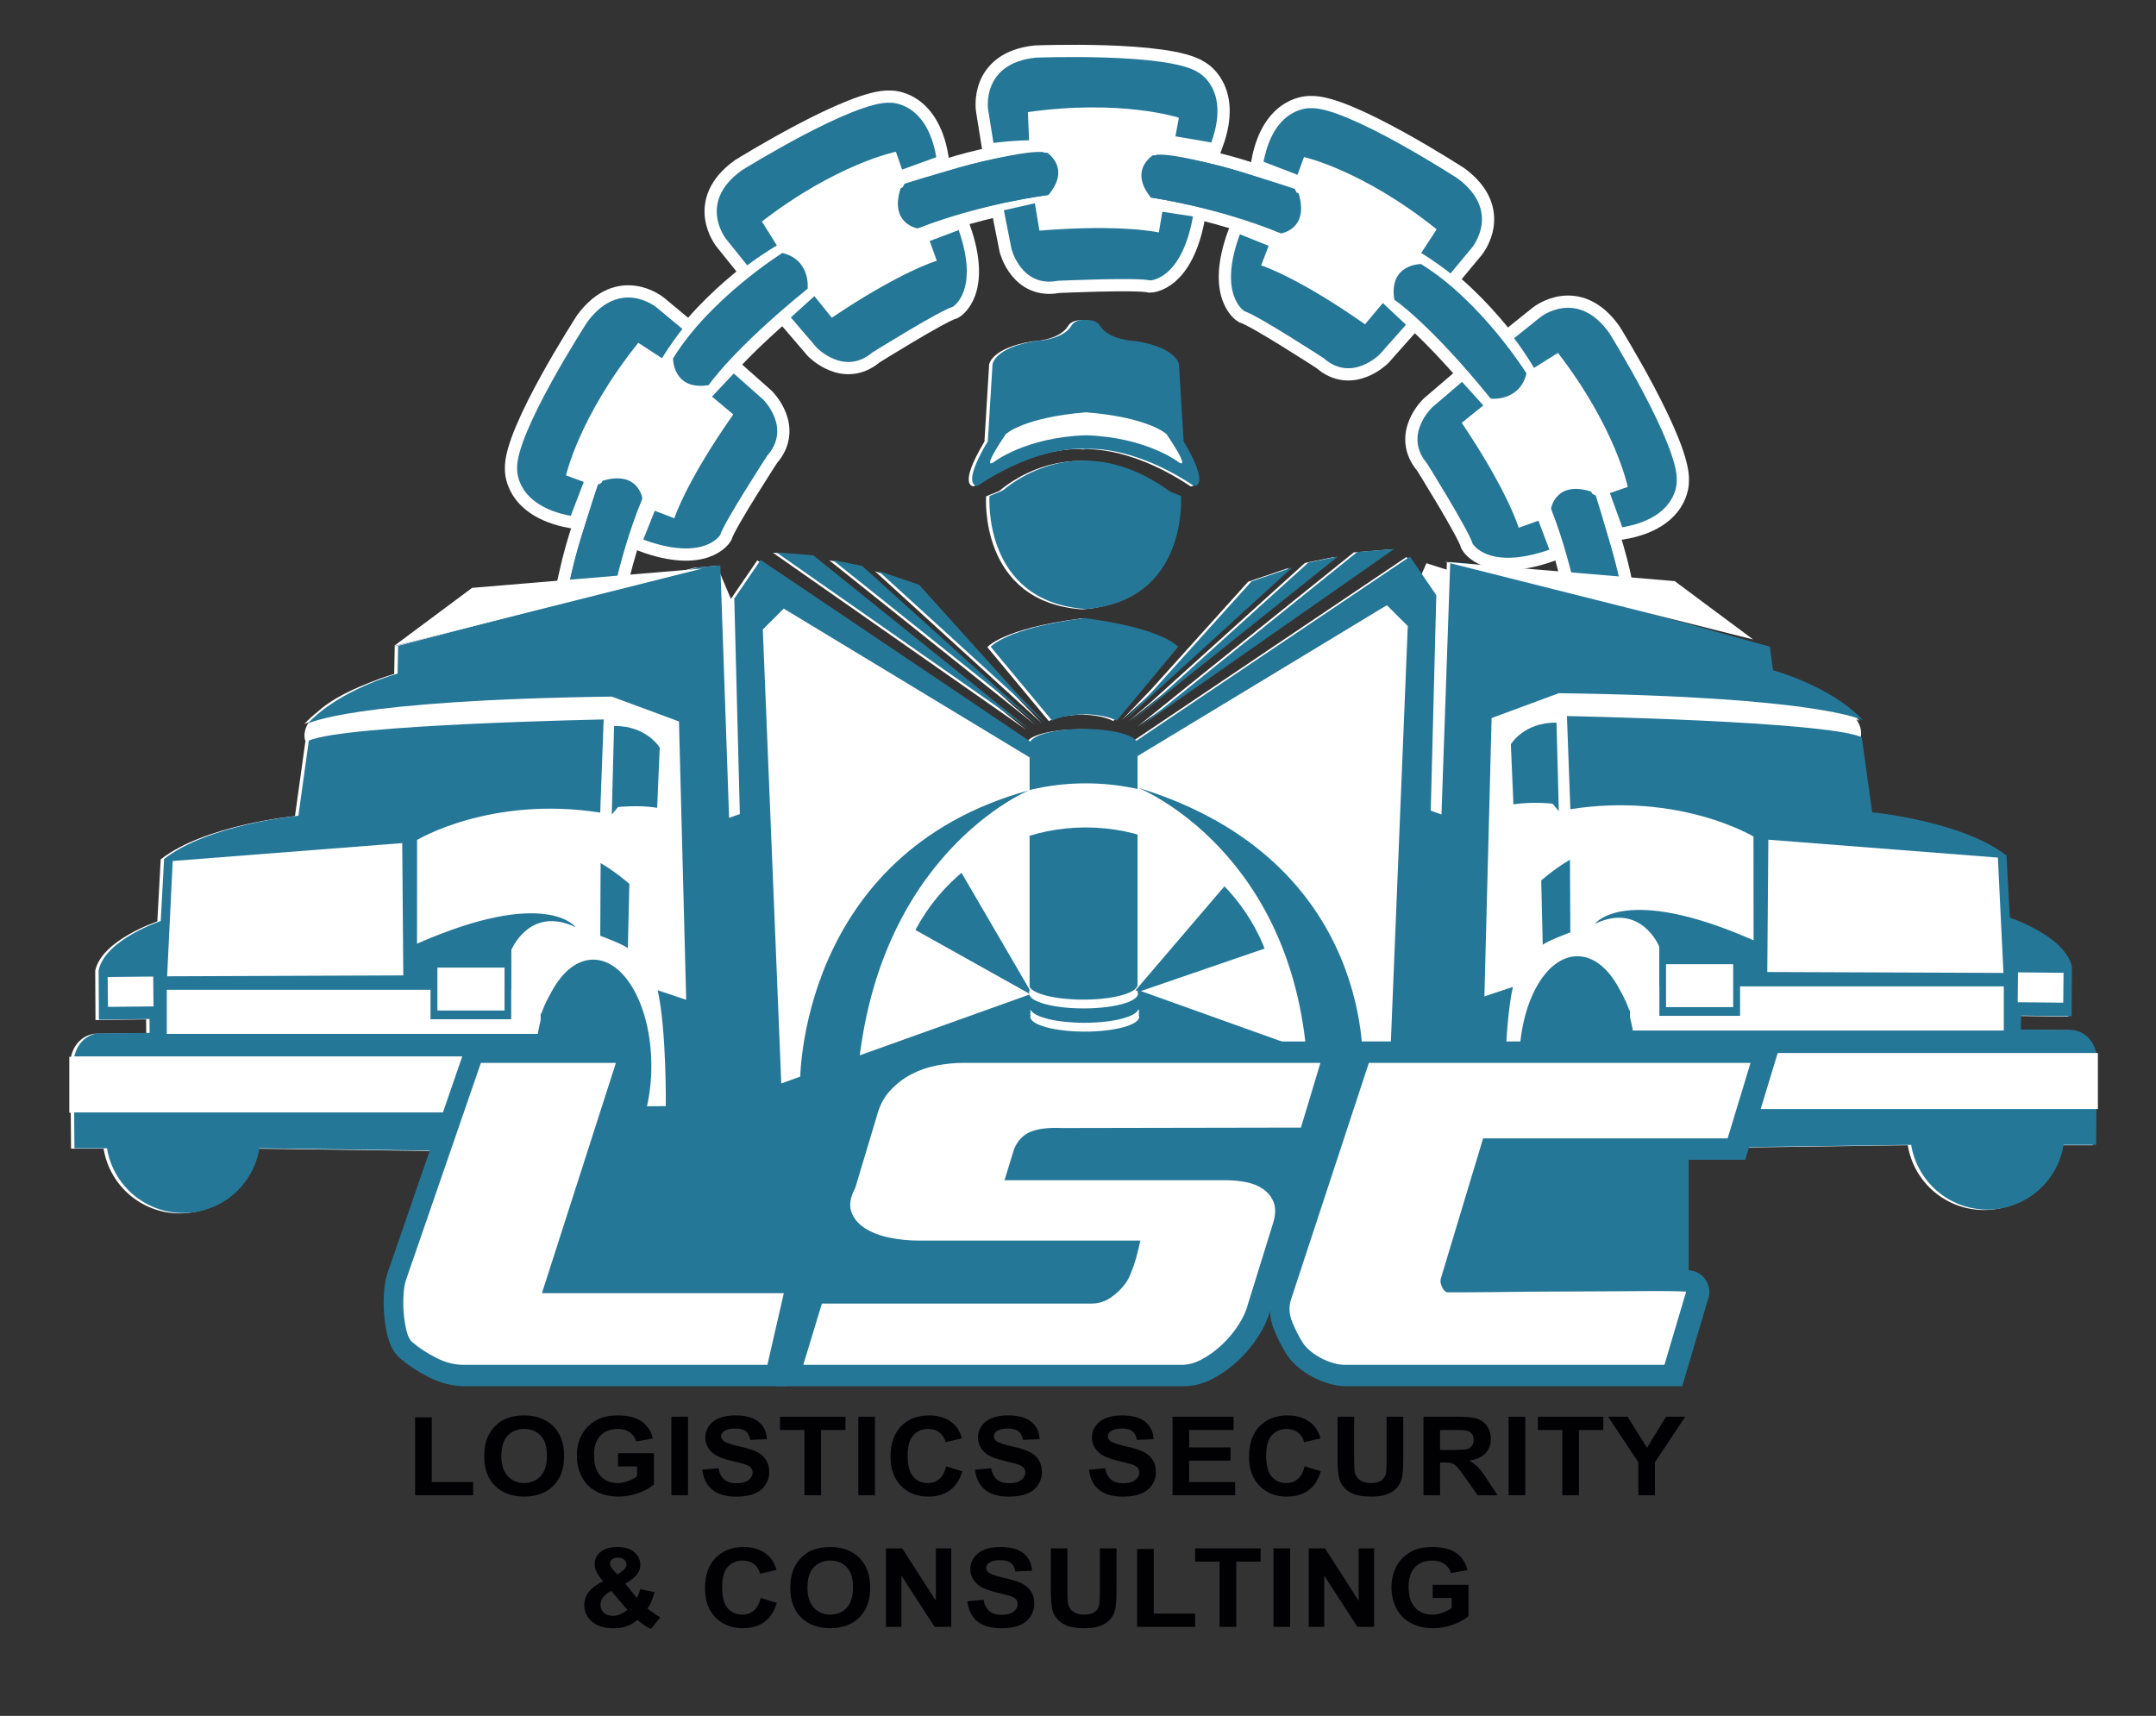 <?xml version="1.0" encoding="utf-8"?>
<!-- Generator: Adobe Illustrator 17.0.0, SVG Export Plug-In . SVG Version: 6.00 Build 0)  -->
<!DOCTYPE svg PUBLIC "-//W3C//DTD SVG 1.1//EN" "http://www.w3.org/Graphics/SVG/1.1/DTD/svg11.dtd">
<svg version="1.1" id="Capa_1" xmlns="http://www.w3.org/2000/svg" xmlns:xlink="http://www.w3.org/1999/xlink" x="0px" y="0px"
	 width="352.394px" height="280.486px" viewBox="0 0 352.394 280.486" enable-background="new 0 0 352.394 280.486"
	 xml:space="preserve">
<rect x="0" y="0" width="352.394" height="280.486" fill="#333333" stroke="none"/>
<g>
	<g>
		<path fill="#010002" d="M67.852,244.42v-12.728h2.718v10.565h6.758v2.162H67.852z"/>
		<path fill="#010002" d="M79.147,238.082c0-1.307,0.205-2.404,0.615-3.292c0.306-0.653,0.724-1.24,1.253-1.759
			c0.529-0.52,1.109-0.904,1.74-1.155c0.839-0.338,1.806-0.508,2.902-0.508c1.983,0,3.57,0.586,4.761,1.759
			c1.19,1.173,1.786,2.804,1.786,4.893c0,2.072-0.591,3.693-1.772,4.863s-2.761,1.755-4.738,1.755c-2.001,0-3.593-0.582-4.775-1.746
			C79.737,241.728,79.147,240.125,79.147,238.082z M81.947,237.995c0,1.453,0.352,2.554,1.056,3.304s1.598,1.125,2.681,1.125
			c1.084,0,1.973-0.372,2.668-1.116c0.694-0.744,1.042-1.86,1.042-3.348c0-1.471-0.338-2.568-1.015-3.292s-1.575-1.085-2.695-1.085
			c-1.12,0-2.023,0.366-2.708,1.099C82.29,235.414,81.947,236.518,81.947,237.995z"/>
		<path fill="#010002" d="M101.021,239.702v-2.162h5.858v5.112c-0.569,0.525-1.395,0.988-2.475,1.387
			c-1.081,0.4-2.175,0.6-3.283,0.6c-1.408,0-2.636-0.281-3.683-0.845c-1.046-0.563-1.833-1.368-2.36-2.416
			c-0.526-1.047-0.79-2.187-0.79-3.418c0-1.336,0.294-2.524,0.881-3.562c0.588-1.039,1.448-1.835,2.581-2.39
			c0.863-0.426,1.938-0.639,3.223-0.639c1.671,0,2.977,0.334,3.916,1.002c0.94,0.668,1.544,1.592,1.813,2.771l-2.699,0.481
			c-0.19-0.63-0.546-1.127-1.07-1.492s-1.177-0.547-1.96-0.547c-1.188,0-2.132,0.359-2.833,1.077
			c-0.701,0.718-1.051,1.783-1.051,3.195c0,1.523,0.355,2.666,1.065,3.427c0.71,0.762,1.641,1.143,2.792,1.143
			c0.569,0,1.14-0.106,1.712-0.32c0.573-0.213,1.064-0.471,1.474-0.774v-1.628H101.021z"/>
		<path fill="#010002" d="M109.736,244.42v-12.833h2.718v12.833H109.736z"/>
		<path fill="#010002" d="M114.787,240.245l2.645-0.245c0.159,0.846,0.482,1.468,0.969,1.864c0.486,0.397,1.143,0.595,1.97,0.595
			c0.875,0,1.535-0.176,1.979-0.529s0.666-0.766,0.666-1.239c0-0.303-0.094-0.562-0.28-0.774c-0.187-0.213-0.513-0.398-0.978-0.556
			c-0.318-0.105-1.043-0.292-2.176-0.56c-1.457-0.344-2.479-0.768-3.067-1.27c-0.826-0.706-1.24-1.567-1.24-2.582
			c0-0.653,0.194-1.265,0.583-1.834c0.389-0.569,0.949-1.002,1.68-1.3c0.731-0.297,1.615-0.446,2.649-0.446
			c1.69,0,2.961,0.353,3.815,1.059s1.302,1.648,1.345,2.827l-2.718,0.114c-0.116-0.659-0.366-1.133-0.749-1.422
			c-0.383-0.289-0.957-0.433-1.722-0.433c-0.79,0-1.408,0.155-1.855,0.464c-0.288,0.198-0.432,0.464-0.432,0.796
			c0,0.304,0.135,0.563,0.404,0.779c0.343,0.274,1.175,0.56,2.498,0.858c1.322,0.297,2.3,0.605,2.934,0.923
			c0.634,0.318,1.13,0.753,1.488,1.304c0.358,0.552,0.537,1.233,0.537,2.044c0,0.735-0.214,1.424-0.643,2.066
			c-0.429,0.642-1.035,1.119-1.818,1.431s-1.76,0.468-2.929,0.468c-1.702,0-3.009-0.375-3.921-1.125
			C115.509,242.773,114.965,241.68,114.787,240.245z"/>
		<path fill="#010002" d="M131.482,244.42v-10.662h-3.995v-2.171h10.698v2.171H134.2v10.662H131.482z"/>
		<path fill="#010002" d="M140.289,244.42v-12.833h2.718v12.833H140.289z"/>
		<path fill="#010002" d="M154.642,239.702l2.635,0.797c-0.404,1.4-1.076,2.441-2.016,3.121c-0.939,0.68-2.132,1.02-3.577,1.02
			c-1.788,0-3.256-0.582-4.407-1.746c-1.151-1.165-1.727-2.756-1.727-4.775c0-2.136,0.579-3.795,1.735-4.977
			c1.157-1.182,2.678-1.772,4.564-1.772c1.646,0,2.984,0.464,4.013,1.392c0.612,0.549,1.071,1.336,1.377,2.363l-2.69,0.613
			c-0.159-0.665-0.491-1.19-0.997-1.575c-0.505-0.385-1.119-0.578-1.841-0.578c-0.998,0-1.808,0.341-2.429,1.024
			c-0.622,0.683-0.932,1.789-0.932,3.317c0,1.623,0.306,2.778,0.918,3.466c0.612,0.689,1.408,1.033,2.387,1.033
			c0.722,0,1.344-0.219,1.864-0.657C154.042,241.33,154.416,240.641,154.642,239.702z"/>
		<path fill="#010002" d="M159.354,240.245l2.645-0.245c0.159,0.846,0.482,1.468,0.969,1.864c0.486,0.397,1.143,0.595,1.97,0.595
			c0.875,0,1.535-0.176,1.979-0.529s0.666-0.766,0.666-1.239c0-0.303-0.094-0.562-0.28-0.774c-0.187-0.213-0.513-0.398-0.978-0.556
			c-0.318-0.105-1.043-0.292-2.176-0.56c-1.457-0.344-2.479-0.768-3.067-1.27c-0.826-0.706-1.24-1.567-1.24-2.582
			c0-0.653,0.194-1.265,0.583-1.834c0.389-0.569,0.949-1.002,1.68-1.3c0.731-0.297,1.615-0.446,2.649-0.446
			c1.69,0,2.961,0.353,3.815,1.059s1.302,1.648,1.345,2.827l-2.718,0.114c-0.116-0.659-0.366-1.133-0.749-1.422
			c-0.383-0.289-0.957-0.433-1.722-0.433c-0.79,0-1.408,0.155-1.855,0.464c-0.288,0.198-0.432,0.464-0.432,0.796
			c0,0.304,0.135,0.563,0.404,0.779c0.343,0.274,1.175,0.56,2.498,0.858c1.322,0.297,2.3,0.605,2.934,0.923
			c0.634,0.318,1.13,0.753,1.488,1.304c0.358,0.552,0.537,1.233,0.537,2.044c0,0.735-0.214,1.424-0.643,2.066
			c-0.429,0.642-1.035,1.119-1.818,1.431s-1.76,0.468-2.929,0.468c-1.702,0-3.009-0.375-3.921-1.125
			C160.076,242.773,159.531,241.68,159.354,240.245z"/>
		<path fill="#010002" d="M177.987,240.245l2.645-0.245c0.159,0.846,0.482,1.468,0.969,1.864c0.486,0.397,1.143,0.595,1.97,0.595
			c0.875,0,1.535-0.176,1.979-0.529s0.666-0.766,0.666-1.239c0-0.303-0.094-0.562-0.28-0.774c-0.187-0.213-0.513-0.398-0.978-0.556
			c-0.318-0.105-1.043-0.292-2.176-0.56c-1.457-0.344-2.479-0.768-3.067-1.27c-0.826-0.706-1.24-1.567-1.24-2.582
			c0-0.653,0.194-1.265,0.583-1.834c0.389-0.569,0.949-1.002,1.68-1.3c0.731-0.297,1.615-0.446,2.649-0.446
			c1.69,0,2.961,0.353,3.815,1.059s1.302,1.648,1.345,2.827l-2.718,0.114c-0.116-0.659-0.366-1.133-0.749-1.422
			c-0.383-0.289-0.957-0.433-1.722-0.433c-0.79,0-1.408,0.155-1.855,0.464c-0.288,0.198-0.432,0.464-0.432,0.796
			c0,0.304,0.135,0.563,0.404,0.779c0.343,0.274,1.175,0.56,2.498,0.858c1.322,0.297,2.3,0.605,2.934,0.923
			c0.634,0.318,1.13,0.753,1.488,1.304c0.358,0.552,0.537,1.233,0.537,2.044c0,0.735-0.214,1.424-0.643,2.066
			c-0.429,0.642-1.035,1.119-1.818,1.431s-1.76,0.468-2.929,0.468c-1.702,0-3.009-0.375-3.921-1.125
			C178.71,242.773,178.165,241.68,177.987,240.245z"/>
		<path fill="#010002" d="M191.652,244.42v-12.833h9.981v2.171h-7.263v2.845h6.758v2.162h-6.758v3.493h7.521v2.162H191.652z"/>
		<path fill="#010002" d="M213.241,239.702l2.635,0.797c-0.404,1.4-1.076,2.441-2.016,3.121c-0.939,0.68-2.132,1.02-3.577,1.02
			c-1.788,0-3.256-0.582-4.407-1.746c-1.151-1.165-1.727-2.756-1.727-4.775c0-2.136,0.579-3.795,1.735-4.977
			c1.157-1.182,2.678-1.772,4.564-1.772c1.646,0,2.984,0.464,4.013,1.392c0.612,0.549,1.071,1.336,1.377,2.363l-2.69,0.613
			c-0.159-0.665-0.491-1.19-0.997-1.575c-0.505-0.385-1.119-0.578-1.841-0.578c-0.998,0-1.808,0.341-2.429,1.024
			c-0.622,0.683-0.932,1.789-0.932,3.317c0,1.623,0.306,2.778,0.918,3.466c0.612,0.689,1.408,1.033,2.387,1.033
			c0.722,0,1.344-0.219,1.864-0.657C212.641,241.33,213.014,240.641,213.241,239.702z"/>
		<path fill="#010002" d="M218.622,231.587h2.718v6.95c0,1.103,0.034,1.818,0.101,2.145c0.116,0.525,0.393,0.947,0.831,1.265
			c0.438,0.318,1.036,0.477,1.795,0.477c0.771,0,1.353-0.15,1.745-0.451c0.392-0.3,0.627-0.669,0.707-1.107
			c0.08-0.438,0.12-1.165,0.12-2.18v-7.099h2.718v6.74c0,1.541-0.073,2.629-0.22,3.265c-0.147,0.636-0.418,1.173-0.812,1.61
			c-0.395,0.438-0.923,0.787-1.584,1.046c-0.661,0.26-1.524,0.39-2.589,0.39c-1.286,0-2.261-0.142-2.925-0.424
			c-0.665-0.283-1.189-0.651-1.575-1.103s-0.64-0.926-0.762-1.422c-0.178-0.735-0.267-1.821-0.267-3.256V231.587z"/>
		<path fill="#010002" d="M232.664,244.42v-12.833h5.721c1.438,0,2.484,0.115,3.136,0.346s1.174,0.641,1.565,1.23
			c0.392,0.589,0.588,1.263,0.588,2.022c0,0.963-0.297,1.758-0.891,2.385c-0.594,0.627-1.481,1.023-2.663,1.186
			c0.588,0.327,1.073,0.686,1.456,1.077c0.382,0.391,0.898,1.085,1.547,2.083l1.644,2.503h-3.25l-1.965-2.792
			c-0.698-0.998-1.175-1.626-1.432-1.886c-0.257-0.26-0.53-0.438-0.817-0.534c-0.288-0.096-0.744-0.144-1.368-0.144h-0.551v5.357
			H232.664z M235.382,237.015h2.011c1.304,0,2.118-0.053,2.442-0.158c0.325-0.105,0.579-0.286,0.762-0.542s0.275-0.578,0.275-0.963
			c0-0.432-0.121-0.781-0.363-1.046c-0.242-0.265-0.583-0.433-1.023-0.503c-0.221-0.029-0.882-0.043-1.983-0.043h-2.122V237.015z"/>
		<path fill="#010002" d="M246.586,244.42v-12.833h2.718v12.833H246.586z"/>
		<path fill="#010002" d="M255.356,244.42v-10.662h-3.995v-2.171h10.698v2.171h-3.985v10.662H255.356z"/>
		<path fill="#010002" d="M267.78,244.42v-5.401l-4.931-7.432h3.186l3.168,5.077l3.104-5.077h3.131l-4.949,7.449v5.383H267.78z"/>
		<path fill="#010002" d="M107.949,264.366l-1.561,1.899c-0.765-0.356-1.5-0.846-2.204-1.471c-0.545,0.467-1.124,0.812-1.735,1.033
			c-0.612,0.222-1.341,0.333-2.186,0.333c-1.678,0-2.938-0.449-3.783-1.348c-0.655-0.694-0.982-1.494-0.982-2.398
			c0-0.823,0.257-1.562,0.771-2.219c0.514-0.657,1.283-1.227,2.305-1.711c-0.459-0.519-0.805-1.014-1.038-1.484
			c-0.232-0.469-0.349-0.915-0.349-1.334c0-0.776,0.326-1.434,0.978-1.974c0.652-0.54,1.581-0.81,2.787-0.81
			c1.163,0,2.072,0.283,2.728,0.849c0.655,0.566,0.982,1.257,0.982,2.074c0,0.52-0.163,1.013-0.487,1.479
			c-0.325,0.467-0.979,0.995-1.965,1.584l1.873,2.354c0.22-0.373,0.41-0.86,0.569-1.462l2.333,0.508
			c-0.233,0.788-0.435,1.364-0.606,1.729s-0.355,0.669-0.551,0.915c0.288,0.257,0.66,0.539,1.116,0.845
			C107.4,264.064,107.735,264.266,107.949,264.366z M99.915,260.059c-0.594,0.286-1.038,0.63-1.332,1.033
			c-0.294,0.403-0.44,0.814-0.44,1.234c0,0.531,0.182,0.964,0.546,1.3c0.364,0.336,0.852,0.503,1.464,0.503
			c0.404,0,0.793-0.076,1.166-0.228c0.374-0.152,0.781-0.403,1.222-0.753L99.915,260.059z M100.925,257.389l0.698-0.508
			c0.514-0.379,0.771-0.755,0.771-1.129c0-0.315-0.124-0.583-0.372-0.805c-0.248-0.222-0.583-0.333-1.005-0.333
			c-0.41,0-0.731,0.098-0.964,0.293c-0.232,0.195-0.349,0.421-0.349,0.678c0,0.304,0.196,0.671,0.587,1.103L100.925,257.389z"/>
		<path fill="#010002" d="M124.324,261.214l2.635,0.797c-0.404,1.4-1.076,2.441-2.016,3.121c-0.939,0.68-2.132,1.02-3.577,1.02
			c-1.788,0-3.256-0.582-4.407-1.746c-1.151-1.165-1.727-2.756-1.727-4.775c0-2.136,0.579-3.795,1.735-4.977
			c1.157-1.182,2.678-1.772,4.564-1.772c1.646,0,2.984,0.464,4.013,1.392c0.612,0.549,1.071,1.336,1.377,2.363l-2.69,0.613
			c-0.159-0.665-0.491-1.19-0.997-1.575c-0.505-0.385-1.119-0.578-1.841-0.578c-0.998,0-1.808,0.341-2.429,1.024
			c-0.622,0.683-0.932,1.789-0.932,3.317c0,1.623,0.306,2.778,0.918,3.466c0.612,0.689,1.408,1.033,2.387,1.033
			c0.722,0,1.344-0.219,1.864-0.657C123.724,262.843,124.097,262.154,124.324,261.214z"/>
		<path fill="#010002" d="M129.174,259.595c0-1.307,0.205-2.404,0.615-3.292c0.306-0.653,0.724-1.24,1.253-1.759
			c0.529-0.52,1.109-0.904,1.74-1.155c0.839-0.338,1.806-0.508,2.902-0.508c1.983,0,3.57,0.586,4.761,1.759
			c1.19,1.173,1.786,2.804,1.786,4.893c0,2.072-0.591,3.693-1.772,4.863s-2.761,1.755-4.738,1.755c-2.001,0-3.593-0.582-4.775-1.746
			C129.764,263.241,129.174,261.638,129.174,259.595z M131.974,259.508c0,1.453,0.352,2.554,1.056,3.304s1.598,1.125,2.681,1.125
			c1.084,0,1.973-0.372,2.668-1.116c0.694-0.744,1.042-1.86,1.042-3.348c0-1.471-0.338-2.568-1.015-3.292s-1.575-1.085-2.695-1.085
			c-1.12,0-2.023,0.366-2.708,1.099C132.317,256.927,131.974,258.031,131.974,259.508z"/>
		<path fill="#010002" d="M144.812,265.932V253.1h2.645l5.509,8.57v-8.57h2.525v12.833h-2.728l-5.427-8.368v8.368H144.812z"/>
		<path fill="#010002" d="M158.11,261.757l2.645-0.245c0.159,0.846,0.482,1.468,0.969,1.864c0.486,0.397,1.143,0.595,1.97,0.595
			c0.875,0,1.535-0.176,1.979-0.529s0.666-0.766,0.666-1.239c0-0.303-0.094-0.562-0.28-0.774c-0.187-0.213-0.513-0.398-0.978-0.556
			c-0.318-0.105-1.043-0.292-2.176-0.56c-1.457-0.344-2.479-0.768-3.067-1.27c-0.826-0.706-1.24-1.567-1.24-2.582
			c0-0.653,0.194-1.265,0.583-1.834c0.389-0.569,0.949-1.002,1.68-1.3c0.731-0.297,1.615-0.446,2.649-0.446
			c1.69,0,2.961,0.353,3.815,1.059s1.302,1.648,1.345,2.827l-2.718,0.114c-0.116-0.659-0.366-1.133-0.749-1.422
			c-0.383-0.289-0.957-0.433-1.722-0.433c-0.79,0-1.408,0.155-1.855,0.464c-0.288,0.198-0.432,0.464-0.432,0.796
			c0,0.304,0.135,0.563,0.404,0.779c0.343,0.274,1.175,0.56,2.498,0.858c1.322,0.297,2.3,0.605,2.934,0.923
			c0.634,0.318,1.13,0.753,1.488,1.304c0.358,0.552,0.537,1.233,0.537,2.044c0,0.735-0.214,1.424-0.643,2.066
			c-0.429,0.642-1.035,1.119-1.818,1.431s-1.76,0.468-2.929,0.468c-1.702,0-3.009-0.375-3.921-1.125
			C158.832,264.286,158.287,263.193,158.11,261.757z"/>
		<path fill="#010002" d="M171.755,253.1h2.718v6.95c0,1.103,0.034,1.818,0.101,2.145c0.116,0.525,0.393,0.947,0.831,1.265
			c0.438,0.318,1.036,0.477,1.795,0.477c0.771,0,1.353-0.15,1.745-0.451c0.392-0.3,0.627-0.669,0.707-1.107
			c0.08-0.438,0.12-1.165,0.12-2.18V253.1h2.718v6.74c0,1.541-0.073,2.629-0.22,3.265c-0.147,0.636-0.418,1.173-0.812,1.61
			c-0.395,0.438-0.923,0.787-1.584,1.046c-0.661,0.26-1.524,0.39-2.589,0.39c-1.286,0-2.261-0.142-2.925-0.424
			c-0.665-0.283-1.189-0.651-1.575-1.103s-0.64-0.926-0.762-1.422c-0.178-0.735-0.267-1.821-0.267-3.256V253.1z"/>
		<path fill="#010002" d="M185.861,265.932v-12.728h2.718v10.565h6.758v2.162H185.861z"/>
		<path fill="#010002" d="M199.341,265.932v-10.662h-3.995V253.1h10.698v2.171h-3.985v10.662H199.341z"/>
		<path fill="#010002" d="M208.149,265.932V253.1h2.718v12.833H208.149z"/>
		<path fill="#010002" d="M213.916,265.932V253.1h2.645l5.509,8.57v-8.57h2.525v12.833h-2.728l-5.427-8.368v8.368H213.916z"/>
		<path fill="#010002" d="M234.165,261.214v-2.162h5.858v5.112c-0.569,0.525-1.395,0.988-2.475,1.387
			c-1.081,0.4-2.175,0.6-3.283,0.6c-1.408,0-2.636-0.281-3.683-0.845c-1.046-0.563-1.833-1.368-2.36-2.416
			c-0.526-1.047-0.79-2.187-0.79-3.418c0-1.336,0.294-2.524,0.881-3.562c0.588-1.039,1.448-1.835,2.581-2.39
			c0.863-0.426,1.938-0.639,3.223-0.639c1.671,0,2.977,0.334,3.916,1.002c0.94,0.668,1.544,1.592,1.813,2.771l-2.699,0.481
			c-0.19-0.63-0.546-1.127-1.07-1.492s-1.177-0.547-1.96-0.547c-1.188,0-2.132,0.359-2.833,1.077
			c-0.701,0.718-1.051,1.783-1.051,3.195c0,1.523,0.355,2.666,1.065,3.427c0.71,0.762,1.641,1.143,2.792,1.143
			c0.569,0,1.14-0.106,1.712-0.32c0.573-0.213,1.064-0.471,1.474-0.774v-1.628H234.165z"/>
	</g>
	<g>
		<g>
			<g>
				<path fill="#FFFFFF" stroke="#FFFFFF" stroke-width="4" stroke-miterlimit="10" d="M262.984,88.261
					c-1.137-4.059-2.158-7.249-2.158-7.249c-0.205-0.113-0.39-0.191-0.584-0.283c-0.102-0.236-0.16-0.366-0.16-0.366
					c-5.812-1.874-6.566,2.755-6.566,2.755c2.8,7.265,4.304,14.43,4.989,18.34c0.318,1.863,0.473,3.033,0.473,3.033
					c4.369,3.778,6.915-0.182,6.915-0.182c-0.003-0.138-0.01-0.276-0.014-0.414c0.081-0.164,0.125-0.275,0.125-0.275
					c0.117-1.716-0.385-4.688-1.115-7.923C264.355,93.01,263.669,90.473,262.984,88.261z"/>
				<path fill="#FFFFFF" stroke="#FFFFFF" stroke-width="4" stroke-miterlimit="10" d="M263.018,54.411
					c-5.266-7.36-11.248-2.566-11.248-2.566l-4.295,3.446c2.013,2.664,3.254,4.849,3.254,4.849l3.914-2.453
					c9.443,12.23,11.409,21.903,11.409,21.903l-2.92,1.012l2.026,5.592c9.152-1.564,8.895-7.501,8.895-7.501
					C274.489,72.849,263.018,54.411,263.018,54.411z"/>
				<path fill="#FFFFFF" stroke="#FFFFFF" stroke-width="4" stroke-miterlimit="10" d="M248.227,86.272
					c0,0-1.719-5.893-9.311-17.156l3.528-2.847l-3.48-3.853l-4.907,4.202c0,0-4.752,4.514-0.806,9.148
					c0,0,6.821,10.938,7.446,13.109c0,0,2.559,4.448,12.549,0.978l-1.791-4.739L248.227,86.272z"/>
				<path fill="#FFFFFF" stroke="#FFFFFF" stroke-width="4" stroke-miterlimit="10" d="M227.9,48.994c0,0,5.719,3.803,15.76,16.169
					c0,0,4.708,0.547,5.842-4.126c0,0-7.363-11.798-17.241-17.875C232.261,43.162,226.95,43.118,227.9,48.994z"/>
				<path fill="#FFFFFF" stroke="#FFFFFF" stroke-width="4" stroke-miterlimit="10" d="M189.127,25.281c0,0-0.111,0.042-0.277,0.12
					c-0.138-0.007-0.276-0.017-0.414-0.022c0,0-4.003,2.475-0.308,6.915c0,0,1.167,0.176,3.021,0.529
					c3.895,0.757,11.027,2.393,18.237,5.326c0,0,4.64-0.669,2.873-6.518c0,0-0.129-0.061-0.363-0.167
					c-0.089-0.195-0.163-0.382-0.273-0.589c0,0-3.169-1.08-7.203-2.291c-2.198-0.726-4.721-1.458-7.397-2.042
					C193.805,25.752,190.844,25.196,189.127,25.281z"/>
				<path fill="#FFFFFF" stroke="#FFFFFF" stroke-width="4" stroke-miterlimit="10" d="M213.14,25.671c0,0,9.63,2.144,21.678,11.814
					l-2.523,3.871c0,0,2.161,1.281,4.786,3.344l3.522-4.234c0,0,4.9-5.897-2.358-11.299c0,0-18.215-11.812-24.062-11.483
					c0,0-5.928-0.365-7.658,8.761l5.551,2.128L213.14,25.671z"/>
				<path fill="#FFFFFF" stroke="#FFFFFF" stroke-width="4" stroke-miterlimit="10" d="M223.111,53.01
					c-11.117-7.8-16.974-9.628-16.974-9.628l1.217-3.207l-4.703-1.878c-3.651,9.931,0.748,12.572,0.748,12.572
					c2.158,0.665,12.963,7.688,12.963,7.688c4.558,4.032,9.156-0.64,9.156-0.64l4.289-4.832l-3.787-3.552L223.111,53.01z"/>
				<path fill="#FFFFFF" stroke="#FFFFFF" stroke-width="4" stroke-miterlimit="10" d="M147.571,30.612
					c-0.236,0.102-0.366,0.16-0.366,0.16c-1.874,5.812,2.756,6.566,2.756,6.566c7.265-2.8,14.43-4.304,18.34-4.989
					c1.863-0.318,3.033-0.473,3.033-0.473c3.778-4.369-0.182-6.915-0.182-6.915c-0.138,0.003-0.276,0.01-0.414,0.015
					c-0.164-0.081-0.275-0.125-0.275-0.125c-1.716-0.117-4.688,0.385-7.922,1.115c-2.687,0.534-5.224,1.22-7.435,1.905
					c-4.06,1.137-7.251,2.158-7.251,2.158C147.741,30.232,147.663,30.418,147.571,30.612z"/>
				<path fill="#FFFFFF" stroke="#FFFFFF" stroke-width="4" stroke-miterlimit="10" d="M122.134,43.378
					c2.664-2.013,4.849-3.254,4.849-3.254l-2.453-3.914c12.23-9.443,21.903-11.409,21.903-11.409l1.012,2.92l5.592-2.026
					c-1.564-9.152-7.501-8.895-7.501-8.895c-5.844-0.436-24.282,11.035-24.282,11.035c-7.36,5.266-2.566,11.248-2.566,11.248
					L122.134,43.378z"/>
				<path fill="#FFFFFF" stroke="#FFFFFF" stroke-width="4" stroke-miterlimit="10" d="M151.955,39.399l1.159,3.227
					c0,0-5.893,1.719-17.156,9.311l-2.847-3.528l-3.853,3.48l4.202,4.907c0,0,4.514,4.752,9.148,0.807
					c0,0,10.938-6.821,13.109-7.446c0,0,4.448-2.559,0.978-12.549L151.955,39.399z"/>
				<path fill="#FFFFFF" stroke="#FFFFFF" stroke-width="4" stroke-miterlimit="10" d="M115.836,62.954
					c0,0,3.803-5.719,16.169-15.76c0,0,0.547-4.709-4.126-5.842c0,0-11.798,7.363-17.875,17.241
					C110.004,58.593,109.961,63.903,115.836,62.954z"/>
				<path fill="#FFFFFF" stroke="#FFFFFF" stroke-width="4" stroke-miterlimit="10" d="M98.473,78.594c0,0-0.061,0.129-0.167,0.363
					c-0.195,0.089-0.383,0.163-0.589,0.273c0,0-1.08,3.17-2.291,7.205c-0.726,2.197-1.458,4.719-2.042,7.395
					c-0.79,3.219-1.346,6.18-1.261,7.897c0,0,0.042,0.111,0.12,0.277c-0.007,0.138-0.017,0.276-0.022,0.414
					c0,0,2.475,4.003,6.915,0.308c0,0,0.176-1.166,0.528-3.021c0.757-3.895,2.393-11.028,5.326-18.237
					C104.991,81.467,104.322,76.827,98.473,78.594z"/>
				<path fill="#FFFFFF" stroke="#FFFFFF" stroke-width="4" stroke-miterlimit="10" d="M95.417,78.778l-2.903-1.065
					c0,0,2.144-9.63,11.814-21.678l3.871,2.523c0,0,1.281-2.161,3.344-4.786l-4.234-3.522c0,0-5.897-4.9-11.299,2.358
					c0,0-11.812,18.215-11.483,24.062c0,0-0.365,5.928,8.761,7.658L95.417,78.778z"/>
				<path fill="#FFFFFF" stroke="#FFFFFF" stroke-width="4" stroke-miterlimit="10" d="M119.927,61.046l-3.552,3.787l3.477,2.909
					c-7.8,11.117-9.628,16.974-9.628,16.974l-3.208-1.217l-1.878,4.703c9.931,3.651,12.572-0.748,12.572-0.748
					c0.665-2.158,7.688-12.963,7.688-12.963c4.032-4.558-0.64-9.156-0.64-9.156L119.927,61.046z"/>
				<path fill="#FFFFFF" stroke="#FFFFFF" stroke-width="4" stroke-miterlimit="10" d="M189.41,37.997c0,0-5.979-1.391-19.518-0.298
					l-0.751-4.471l-5.065,1.144l1.256,6.337c0,0,1.604,6.355,7.577,5.188c0,0,12.877-0.581,15.076-0.061
					c0,0,5.132-0.049,7.005-10.458l-5.008-0.763L189.41,37.997z"/>
				<path fill="#FFFFFF" stroke="#FFFFFF" stroke-width="4" stroke-miterlimit="10" d="M162.377,23.363
					c3.311-0.431,5.824-0.428,5.824-0.428l-0.195-4.615c15.3-2.155,24.679,0.922,24.679,0.922l-0.565,3.038l5.861,1.007
					c3.169-8.727-2.117-11.441-2.117-11.441c-4.863-3.271-26.561-2.425-26.561-2.425c-9.001,0.934-7.795,8.505-7.795,8.505
					L162.377,23.363z"/>
			</g>
			<g>
				<polygon fill="#FFFFFF" points="87.844,76.295 101.809,51.986 122.756,68.795 112.412,87.415 				"/>
				<polygon fill="#FFFFFF" points="120.029,32.813 144.708,19.513 153.651,44.838 135.047,55.211 				"/>
				<polygon fill="#FFFFFF" points="165.953,15.989 193.972,15.061 190.711,41.72 169.435,42.731 				"/>
				<polygon fill="#FFFFFF" points="216.228,20.497 239.495,36.136 221.255,55.85 203.409,44.223 				"/>
				<polygon fill="#FFFFFF" points="255.751,54.136 272.034,76.957 248.027,88.999 235.408,71.839 				"/>
			</g>
			<g>
				<path fill="#257798" d="M265.894,104.309c0,0-2.546,3.96-6.915,0.182c0,0-1.304-10.582-5.462-21.374c0,0,0.754-4.63,6.566-2.756
					C260.082,80.362,265.65,92.687,265.894,104.309z"/>
				<path fill="#257798" d="M266.004,103.621c0,0-1.801,4.869-7.026,0.871c0,0-1.645-12.467-5.299-20.946
					c0,0,1.206-5.827,7.146-2.534C260.826,81.012,266.366,98.314,266.004,103.621z"/>
				<path fill="#257798" d="M265.158,86.194l-2.026-5.592l2.92-1.012c0,0-1.966-9.673-11.409-21.903l-3.914,2.453
					c0,0-1.241-2.185-3.254-4.849l4.295-3.446c0,0,5.982-4.794,11.248,2.566c0,0,11.471,18.438,11.035,24.282
					C274.053,78.693,274.31,84.629,265.158,86.194z"/>
				<path fill="#257798" d="M253.245,89.852l-1.791-4.739l-3.227,1.159c0,0-1.719-5.893-9.311-17.156l3.528-2.847l-3.48-3.853
					l-4.907,4.202c0,0-4.752,4.514-0.806,9.148c0,0,6.821,10.938,7.446,13.109C240.696,88.874,243.256,93.323,253.245,89.852z"/>
				<path fill="#257798" d="M243.659,65.163c0,0,4.709,0.547,5.842-4.126c0,0-7.363-11.798-17.241-17.875
					c0,0-5.311-0.043-4.361,5.832C227.9,48.994,233.619,52.796,243.659,65.163z"/>
				<path fill="#257798" d="M188.436,25.379c0,0-4.003,2.475-0.308,6.915c0,0,10.55,1.498,21.258,5.855c0,0,4.64-0.669,2.873-6.518
					C212.259,31.631,200.046,25.836,188.436,25.379z"/>
				<path fill="#257798" d="M189.127,25.281c0,0-4.899,1.713-0.999,7.013c0,0,12.428,1.873,20.833,5.684c0,0,5.844-1.1,2.663-7.103
					C211.624,30.875,194.436,25.016,189.127,25.281z"/>
				<path fill="#257798" d="M206.525,26.446l5.551,2.128l1.065-2.903c0,0,9.63,2.144,21.678,11.814l-2.523,3.871
					c0,0,2.161,1.281,4.786,3.344l3.522-4.234c0,0,4.9-5.897-2.358-11.299c0,0-18.215-11.812-24.062-11.483
					C214.183,17.684,208.255,17.319,206.525,26.446z"/>
				<path fill="#257798" d="M202.652,38.297l4.703,1.878l-1.217,3.207c0,0,5.857,1.827,16.974,9.628l2.909-3.477l3.787,3.552
					l-4.289,4.832c0,0-4.597,4.671-9.156,0.64c0,0-10.805-7.023-12.963-7.688C203.4,50.869,199.001,48.227,202.652,38.297z"/>
			</g>
			<g>
				<path fill="#257798" d="M171.152,24.96c0,0,3.96,2.546,0.182,6.915c0,0-10.582,1.304-21.374,5.462c0,0-4.63-0.754-2.756-6.566
					C147.205,30.772,159.529,25.204,171.152,24.96z"/>
				<path fill="#257798" d="M170.463,24.849c0,0,4.869,1.801,0.871,7.026c0,0-12.467,1.645-20.946,5.299
					c0,0-5.827-1.206-2.534-7.146C147.854,30.028,165.157,24.488,170.463,24.849z"/>
				<path fill="#257798" d="M153.036,25.695l-5.592,2.026l-1.012-2.92c0,0-9.673,1.966-21.903,11.409l2.453,3.914
					c0,0-2.185,1.241-4.849,3.254l-3.446-4.295c0,0-4.794-5.982,2.566-11.248c0,0,18.438-11.471,24.282-11.035
					C145.535,16.8,151.472,16.543,153.036,25.695z"/>
				<path fill="#257798" d="M156.695,37.608l-4.739,1.791l1.159,3.227c0,0-5.893,1.719-17.156,9.311l-2.847-3.528l-3.853,3.48
					l4.202,4.907c0,0,4.514,4.752,9.148,0.806c0,0,10.938-6.821,13.109-7.446C155.717,50.157,160.165,47.598,156.695,37.608z"/>
				<path fill="#257798" d="M132.005,47.194c0,0,0.547-4.709-4.126-5.842c0,0-11.798,7.363-17.875,17.241
					c0,0-0.043,5.311,5.832,4.361C115.836,62.954,119.639,57.235,132.005,47.194z"/>
				<path fill="#257798" d="M92.222,102.417c0,0,2.475,4.003,6.915,0.308c0,0,1.498-10.55,5.855-21.258c0,0-0.669-4.64-6.518-2.873
					C98.473,78.594,92.678,90.808,92.222,102.417z"/>
				<path fill="#257798" d="M92.124,101.727c0,0,1.713,4.899,7.013,0.999c0,0,1.873-12.428,5.684-20.833c0,0-1.1-5.844-7.103-2.663
					C97.717,79.23,91.859,96.418,92.124,101.727z"/>
				<path fill="#257798" d="M93.288,84.328l2.128-5.551l-2.903-1.065c0,0,2.144-9.63,11.814-21.678l3.871,2.523
					c0,0,1.281-2.161,3.344-4.786l-4.234-3.522c0,0-5.897-4.9-11.299,2.358c0,0-11.812,18.215-11.483,24.062
					C84.527,76.671,84.162,82.598,93.288,84.328z"/>
				<path fill="#257798" d="M105.139,88.202l1.878-4.703l3.207,1.217c0,0,1.827-5.857,9.628-16.974l-3.477-2.909l3.552-3.787
					l4.832,4.289c0,0,4.671,4.597,0.64,9.156c0,0-7.023,10.805-7.688,12.963C117.711,87.454,115.07,91.852,105.139,88.202z"/>
			</g>
			<path fill="#257798" d="M194.99,35.379l-5.008-0.763l-0.572,3.381c0,0-5.979-1.391-19.518-0.298l-0.751-4.471l-5.065,1.144
				l1.256,6.337c0,0,1.604,6.355,7.577,5.188c0,0,12.877-0.581,15.076-0.061C187.985,45.837,193.117,45.787,194.99,35.379z"/>
			<path fill="#257798" d="M197.981,23.287l-5.861-1.006l0.565-3.038c0,0-9.379-3.077-24.679-0.922l0.195,4.615
				c0,0-2.513-0.003-5.824,0.428l-0.869-5.437c0,0-1.206-7.57,7.795-8.505c0,0,21.699-0.846,26.561,2.425
				C195.864,11.846,201.15,14.56,197.981,23.287z"/>
		</g>
		<g>
			<polygon fill="#FFFFFF" points="221.281,90.292 185.944,118.736 227.332,89.798 			"/>
			<polygon fill="#FFFFFF" points="213.294,92.024 188.154,114.735 184.449,117.946 218.135,91.034 			"/>
			<polygon fill="#FFFFFF" points="204,95.095 188.091,112.76 183.378,117.682 210.653,92.829 			"/>
			<path fill="#FFFFFF" d="M342.073,172.19c-0.835-3.561-3.848-3.768-3.848-3.768l-8.458-0.073l0.022-2.272l8.273,0.113l0.047-8.074
				c-1.085-5.049-10.153-8.044-10.153-8.044l-0.553-10.159c-7.192-5.601-21.668-7.033-21.668-7.033l-0.281-0.047l-1.54-11.076
				l0.118-1.043c0,0,0.653-1.239-0.619-3.128c0.384,0.144,0.535,0.229,0.535,0.229c-0.67-0.731-1.421-1.408-2.214-2.039
				c-0.578-0.489-1.281-1.001-2.147-1.53c-4.876-3.128-10.344-4.631-10.344-4.631l-0.516-3.846L240.201,92.26l-3.712-0.336
				l-0.042,1.196l-3.301-1.05l-1.003,2.261l-2.247-3.287L185.16,121.16c-0.81-1.109-4.338-1.946-8.607-1.946
				c-4.422,0-8.056,0.898-8.69,2.066l-44.089-29.681l-4.311,6.303l-2.283-5.423l-3.712,0.336l-48.949,12.816l-0.091,4.539
				c0,0-1.747,0.483-4.14,1.461c-4.225,1.657-6.782,3.265-8.316,4.674c-0.807,0.638-1.57,1.324-2.25,2.066
				c0,0,0.203-0.114,0.739-0.303c-1.147,1.849-0.54,3.056-0.54,3.056l-1.705,12.265l-0.281,0.047c0,0-14.477,1.432-21.668,7.033
				l-0.553,10.159c0,0-9.068,2.995-10.153,8.044l0.047,8.074l8.273-0.113l0.022,2.273l-8.458,0.073c0,0-3.014,0.207-3.849,3.768
				h-0.268v9.157h0.236l0.048,5.863l5.32-0.002c0.968,5.996,6.168,10.581,12.455,10.581c6.288,0,11.488-4.585,12.456-10.582
				l31.532,0.43l-7.344,21.289c-0.189,0.659-0.307,1.492-0.354,2.502c-0.047,1.012-0.023,2.01,0.071,2.998
				c0.094,0.986,0.248,1.892,0.46,2.715c0.212,0.823,0.505,1.399,0.884,1.727c1.084,0.94,2.38,1.798,3.889,2.573
				c1.509,0.776,2.995,1.164,4.457,1.164h17.785c-0.008,0.04-0.01,0.076-0.018,0.116c2.349-0.923,4.972-1.083,7.511-0.116h10.135
				c1.637-1.072,3.549-1.755,5.647-1.845c4.183-0.179,9.214,2.041,13.158,1.003c2.941-0.774,5.715-0.354,8.028,0.842h55.237
				c1.084,0,2.204-0.318,3.36-0.952c1.155-0.635,2.239-1.432,3.254-2.397c1.013-0.963,1.898-2.033,2.652-3.209
				c0.755-1.174,1.273-2.326,1.556-3.455l0.086-0.276h6.837c-0.258,1.066-0.175,2.167,0.292,3.309
				c0.519,1.269,1.108,2.422,1.769,3.455c0.328,0.47,0.753,0.916,1.273,1.34c0.328,0.268,0.694,0.504,1.07,0.732
				c10.127-1.005,20.293,1.545,30.282-0.584c3.514-0.749,6.976,0.15,9.64,2.037h16.794l3.054-10.289h0.614v-25.167l36.373-0.496
				c0.967,5.996,6.167,10.582,12.456,10.582c6.288,0,11.487-4.585,12.455-10.581l5.32,0.002l0.048-5.864h0.236v-9.157H342.073z"/>
			<polygon fill="#FFFFFF" points="126.336,90.353 167.724,119.291 132.387,90.847 			"/>
			<polygon fill="#FFFFFF" points="165.514,115.29 140.374,92.579 135.534,91.589 169.22,118.501 			"/>
			<polygon fill="#FFFFFF" points="165.578,113.315 149.668,95.65 143.015,93.384 170.29,118.237 			"/>
			<path fill="#FFFFFF" d="M159.199,79.492c10.479-6.964,17.721-6.03,17.721-6.03l-0.029,0.016c0,0,7.242-0.934,17.721,6.03
				c0,0,2.811,0.255-1.704-7.304l-0.767-12.569c0,0-0.256-2.718-7.071-3.822c0,0-4.425-0.101-5.873-2.564
				c0,0-0.479-0.971-2.268-0.876l-0.046-0.016c-1.789-0.096-2.268,0.876-2.268,0.876c-1.448,2.463-5.873,2.564-5.873,2.564
				c-6.816,1.104-7.071,3.822-7.071,3.822l-0.767,12.569C156.387,79.746,159.199,79.492,159.199,79.492z"/>
			<path fill="#FFFFFF" d="M163.219,80.299l-2.043,0.832c0,0-1.233,17.197,15.558,18.47l0.188,0.009
				c16.79-1.273,15.558-18.47,15.558-18.47l-1.768-0.72c-0.092-0.067-0.183-0.133-0.275-0.198c-0.002-0.017-0.006-0.06-0.006-0.06
				l0.002,0.057c-13.794-9.822-24.563-2.094-26.985-0.058c0-0.001,0.001-0.008,0.001-0.008L163.219,80.299z"/>
			<path fill="#FFFFFF" d="M176.835,116.799c0.651,0.048,3.407,0.128,5.132,1.072l10.041-12.076c0,0-2.344-3.006-15.176-4.679
				v-0.038c-0.048,0.006-0.089,0.013-0.137,0.019c-0.048-0.006-0.089-0.013-0.137-0.019v0.038
				c-12.832,1.673-15.176,4.679-15.176,4.679l10.041,12.076C173.148,116.927,176.184,116.847,176.835,116.799z"/>
		</g>
		<g>
			<polygon fill="#257798" points="186.499,118.675 227.887,89.736 221.836,90.231 			"/>
			<polygon fill="#257798" points="218.689,90.973 185.003,117.885 188.709,114.674 213.849,91.963 			"/>
			<polygon fill="#257798" points="183.933,117.621 211.208,92.768 204.555,95.034 188.645,112.699 			"/>
			<path fill="#257798" d="M181.66,123.828l48.79-32.845l4.31,6.304l-1.798,69.826l0.26,0.057
				c-2.046,8.758,8.49,12.368,8.405,20.891l-23.093-9.359l-37.958-16.303C181.217,147.329,181.66,123.828,181.66,123.828z"/>
			<g>
				<path fill="#257798" d="M254.408,118.118l0.378,14.47l-1.025-1.215c0,0-3.279-0.376-6.393,0.111l-0.423-9.821
					C246.944,121.663,249.052,118.067,254.408,118.118z"/>
				<path fill="#257798" d="M256.609,140.528l0.058,11.884c0,0-3.641,1.343-4.512,2.023l-0.244-10.508
					C251.911,143.928,254.003,142.053,256.609,140.528z"/>
				<path fill="#257798" d="M229.489,182.97l1.987-51.287l4.133,1.449l1.434-41.269l3.712,0.336l48.524,13.508l0.516,3.846
					c0,0,9.604,2.636,14.706,8.2c0,0-6.701-3.854-49.714-4.44l-10.985,4.064l-1.18,45.5l4.655-1.557
					c-1.468,6.664-1.321,18.933-1.321,18.933l3.369,0.032c-0.036-10.395,0.6-14.008,0.6-14.008
					c1.959-10.289,7.179-9.428,7.179-9.428c6.737,0.181,9.196,8.3,9.196,8.3l16.669-3.766l0.139-5.392l-9.996-0.097l-0.211,5.328
					l-1.672,0.005l-0.01-6.445c0,0-2.954-7.371-10.529-3.773c0,0,4.799-6.597,25.928,2.697l-0.011-16.957
					c0,0-12.017-7.273-29.932-4.474l-0.566-15.224c0,0,42.17,0.814,48.192,3.455l1.705,12.265l0.281,0.047
					c0,0,14.477,1.432,21.668,7.033l0.553,10.159c0,0,9.068,2.995,10.153,8.044l-0.047,8.074l-8.273-0.113l-0.022,2.272l8.458,0.073
					c0,0,3.289,0.215,3.951,4.242l-0.119,14.546l-5.32-0.002c-0.968,5.996-6.168,10.581-12.455,10.581
					c-6.288,0-11.488-4.585-12.456-10.582l-40.653,0.554c-2.395,6.223-6.343,10.302-10.822,10.302
					c-4.409,0-8.305-3.951-10.71-10.008l-8.226,0.112L229.489,182.97z"/>
				
					<rect x="329.772" y="159.113" transform="matrix(-1 -0.01 0.01 -1 665.414 326.313)" fill="#FFFFFF" width="7.443" height="4.881"/>
				<rect x="266.273" y="172.129" fill="#FFFFFF" width="76.623" height="9.157"/>
				<rect x="266.412" y="161.237" fill="#FFFFFF" width="61.103" height="7.215"/>
				<ellipse fill="#257798" cx="257.818" cy="173.672" rx="9.5" ry="17.361"/>
				<polygon fill="#FFFFFF" points="326.55,140.186 327.46,159.036 288.859,158.888 289.034,137.262 				"/>
			</g>
			<rect x="271.221" y="154.783" fill="#257798" width="13.189" height="11.27"/>
			<rect x="272.312" y="157.612" fill="#FFFFFF" width="10.973" height="7.019"/>
			<polygon fill="#FFFFFF" points="181.612,126.207 226.678,98.932 230.098,102.341 227.08,176.546 180.606,159.9 			"/>
		</g>
		<g>
			<polygon fill="#257798" points="168.279,119.23 126.891,90.291 132.942,90.786 			"/>
			<polygon fill="#257798" points="136.088,91.528 169.775,118.44 166.069,115.229 140.929,92.518 			"/>
			<polygon fill="#257798" points="170.845,118.176 143.57,93.323 150.223,95.589 166.132,113.254 			"/>
			<path fill="#257798" d="M173.118,124.383l-48.79-32.845l-4.31,6.304l1.798,69.826l-0.26,0.057
				c2.046,8.758-8.49,12.368-8.405,20.891l23.093-9.359l37.958-16.303C173.56,147.884,173.118,124.383,173.118,124.383z"/>
			<g>
				<path fill="#257798" d="M100.37,118.673l-0.378,14.47l1.025-1.215c0,0,3.279-0.376,6.393,0.111l0.423-9.821
					C107.834,122.218,105.725,118.622,100.37,118.673z"/>
				<path fill="#257798" d="M98.169,141.083l-0.058,11.884c0,0,3.641,1.343,4.512,2.023l0.244-10.508
					C102.866,144.483,100.775,142.608,98.169,141.083z"/>
				<path fill="#257798" d="M125.289,183.525l-1.987-51.287l-4.133,1.449l-1.434-41.269l-3.712,0.336l-48.949,12.816l-0.091,4.538
					c0,0-9.604,2.636-14.706,8.2c0,0,6.701-3.854,49.714-4.44l10.985,4.064l1.18,45.5l-4.655-1.557
					c1.468,6.664,1.321,18.933,1.321,18.933l-3.369,0.032c0.036-10.395-0.6-14.008-0.6-14.008
					c-1.959-10.289-7.179-9.428-7.179-9.428c-6.737,0.181-9.196,8.3-9.196,8.3l-16.669-3.766l-0.139-5.392l9.996-0.097l0.211,5.328
					l1.672,0.005l0.01-6.445c0,0,2.954-7.371,10.529-3.773c0,0-4.799-6.597-25.928,2.697l0.011-16.957
					c0,0,12.017-7.273,29.932-4.474l0.566-15.224c0,0-42.17,0.814-48.192,3.455l-1.705,12.265l-0.281,0.047
					c0,0-14.477,1.432-21.668,7.033l-0.553,10.159c0,0-9.068,2.995-10.153,8.044l0.047,8.074l8.273-0.113l0.022,2.272l-8.458,0.073
					c0,0-3.289,0.215-3.951,4.242l0.119,14.546l5.32-0.002c0.968,5.996,6.168,10.581,12.455,10.581
					c6.288,0,11.488-4.585,12.456-10.582l40.653,0.554c2.395,6.223,6.343,10.302,10.822,10.302c4.409,0,8.305-3.951,10.71-10.008
					l8.226,0.112L125.289,183.525z"/>
				
					<rect x="17.563" y="159.668" transform="matrix(1 -0.01 0.01 1 -1.561 0.213)" fill="#FFFFFF" width="7.443" height="4.881"/>
				<rect x="11.882" y="172.684" fill="#FFFFFF" width="76.623" height="9.157"/>
				<rect x="27.262" y="161.792" fill="#FFFFFF" width="61.103" height="7.215"/>
				<ellipse fill="#257798" cx="96.96" cy="174.227" rx="9.5" ry="17.361"/>
				<polygon fill="#FFFFFF" points="28.228,140.741 27.318,159.591 65.918,159.443 65.744,137.817 				"/>
			</g>
			<rect x="70.367" y="155.338" fill="#257798" width="13.189" height="11.27"/>
			<rect x="71.493" y="158.167" fill="#FFFFFF" width="10.973" height="7.019"/>
			<polygon fill="#FFFFFF" points="173.166,126.762 128.1,99.487 124.68,102.896 127.698,177.101 174.172,160.455 			"/>
		</g>
		<polygon fill="#257798" points="276.008,212.809 78.856,212.809 78.856,182.867 116.603,182.867 177.077,161.38 238.999,182.867 
			276.008,182.867 		"/>
		<g>
			<path fill="#257798" d="M185.89,121.476c-0.201-1.291-4.04-2.324-8.783-2.324s-8.582,1.032-8.783,2.324h-0.038v43.737h0.019
				c0.102,1.316,3.995,2.375,8.802,2.375s8.7-1.059,8.802-2.375h0.019v-43.737H185.89z"/>
			<path fill="#FFFFFF" d="M168.26,161.754c-0.021,0.068-0.075,0.134-0.075,0.204c0,0.09,0.062,0.175,0.097,0.262
				c-0.023,0.065-0.072,0.128-0.072,0.195c0,1.34,3.984,2.427,8.899,2.427c4.915,0,8.899-1.087,8.899-2.427
				c0-0.092-0.048-0.181-0.093-0.27c0.018-0.063,0.069-0.122,0.069-0.186c0-0.077-0.034-0.152-0.072-0.227
				c0.027-0.077,0.085-0.151,0.085-0.23c0-0.11-0.067-0.215-0.119-0.321c-0.386,1.243-4.165,2.223-8.824,2.223
				c-4.511,0-8.199-0.919-8.781-2.106c-0.021,0.068-0.075,0.134-0.075,0.204c0,0.11,0.067,0.214,0.118,0.32
				C168.302,161.798,168.271,161.777,168.26,161.754z"/>
		</g>
		<g>
			<g>
				<line fill="#37559C" x1="177.046" y1="93.715" x2="177.597" y2="93.73"/>
				<path fill="#37559C" d="M161.566,78.166"/>
				<path fill="#257798" d="M177.437,52.296c-1.789-0.096-2.268,0.876-2.268,0.876c-1.448,2.463-5.873,2.564-5.873,2.564
					c-6.816,1.104-7.071,3.822-7.071,3.822l-0.767,12.569c-4.515,7.559-1.704,7.304-1.704,7.304
					c10.479-6.964,17.721-6.03,17.721-6.03l-0.029,0.016c0,0,7.242-0.934,17.721,6.03c0,0,2.811,0.255-1.704-7.304l-0.767-12.569
					c0,0-0.256-2.718-7.071-3.822c0,0-4.425-0.101-5.873-2.564c0,0-0.479-0.971-2.268-0.876"/>
				<path fill="#FFFFFF" d="M177.497,67.392c10.287,0.828,13.163,3.567,13.163,3.567c4.217,6.242,1.981,4.586,1.981,4.586
					s-5.238-4.077-15.142-4.395c-9.904,0.318-15.08,4.395-15.08,4.395s-2.236,1.656,1.981-4.586c0,0,2.875-2.739,13.163-3.567"/>
				<path fill="#257798" d="M193.034,81.079l-1.768-0.72c-0.092-0.067-0.184-0.133-0.275-0.198c-0.002-0.017-0.006-0.06-0.006-0.06
					l0.002,0.057c-13.794-9.822-24.563-2.094-26.985-0.058c0-0.001,0.001-0.008,0.001-0.008l-0.23,0.146l-2.043,0.832
					c0,0-1.233,17.197,15.558,18.47l0.188,0.009C194.267,98.276,193.034,81.079,193.034,81.079z"/>
			</g>
		</g>
		<polyline fill="#257798" points="186.231,162.07 186.469,162.004 208.02,154.604 200.295,144.69 185.591,161.892 		"/>
		<path fill="#257798" d="M192.563,105.735c0,0-2.344-3.006-15.176-4.679v-0.038c-0.048,0.006-0.089,0.013-0.137,0.019
			c-0.048-0.006-0.089-0.013-0.137-0.019v0.038c-12.832,1.673-15.176,4.679-15.176,4.679l10.041,12.076
			c1.725-0.944,4.761-1.025,5.412-1.072c0.651,0.048,3.407,0.128,5.132,1.072L192.563,105.735z"/>
		<polyline fill="#257798" points="168.26,161.754 168.149,161.534 156.701,141.885 148.437,151.357 168.209,162.415 		"/>
		<path fill="#FFFFFF" d="M208.912,166.604c0,0.938-0.049,1.865-0.138,2.78c2.752,0.204,5.095,1.003,7.033,2.23
			c0.214-1.641,0.336-3.311,0.336-5.01c0-21.293-17.316-38.554-38.676-38.554s-38.676,17.261-38.676,38.554
			c0,1.85,0.148,3.663,0.404,5.442c1.961-1.139,4.323-1.841,7.067-1.974c-0.138-1.14-0.241-2.291-0.241-3.468
			c0-17.312,14.078-31.346,31.445-31.346S208.912,149.293,208.912,166.604z"/>
		<path fill="#257798" d="M168.2,129.183c0,0-25.478,10.383-28.114,47.868l-9.313-0.176
			C130.773,176.876,130.422,139.566,168.2,129.183z"/>
		<path fill="#257798" d="M186.016,128.767c0,0,25.998,10.332,27.739,46.411l8.963-0.169
			C222.719,175.009,225.268,140.793,186.016,128.767z"/>
		<g>
			<path fill="#257798" stroke="#257798" stroke-width="7" stroke-miterlimit="10" d="M78.893,173.742h22.068l-12.096,37.652h39.539
				l-2.687,11.704H75.993c-1.462,0-2.948-0.387-4.457-1.164c-1.509-0.775-2.805-1.633-3.889-2.573
				c-0.379-0.329-0.673-0.904-0.884-1.727s-0.366-1.729-0.46-2.715c-0.094-0.987-0.118-1.985-0.071-2.998
				c0.047-1.01,0.165-1.844,0.354-2.502L78.893,173.742z"/>
			<path fill="#257798" stroke="#257798" stroke-width="7" stroke-miterlimit="10" d="M204.297,213.086
				c-0.283,1.129-0.801,2.28-1.556,3.455c-0.754,1.176-1.639,2.246-2.652,3.209c-1.014,0.964-2.099,1.762-3.254,2.397
				c-1.155,0.635-2.275,0.952-3.36,0.952h-61.889l3.042-10.012h44.064c1.132,0,2.168-0.317,3.113-0.951
				c0.942-0.635,1.744-1.399,2.404-2.292c0.33-0.422,0.647-1.022,0.955-1.797c0.306-0.776,0.576-1.563,0.813-2.363
				c0.235-0.891,0.47-1.856,0.706-2.891h-36.214c-1.651,0-3.266-0.163-4.845-0.493c-1.581-0.329-2.912-0.846-3.996-1.551
				c-1.085-0.705-1.816-1.598-2.192-2.68c-0.379-1.081-0.166-2.373,0.637-3.878l3.537-11.775c0.424-1.645,1.142-3.019,2.156-4.124
				c1.014-1.105,2.168-1.998,3.467-2.68c1.296-0.681,2.687-1.164,4.173-1.445c1.485-0.282,2.911-0.423,4.279-0.423h58.423
				l-3.183,10.576l-39.044,0.071c-2.263-0.094-3.996,0.118-5.198,0.635c-1.202,0.518-2.087,1.457-2.652,2.82l-1.556,5.076h36.072
				c1.178,0,2.31,0.106,3.396,0.318c1.084,0.211,2.016,0.588,2.793,1.128c0.779,0.541,1.344,1.234,1.698,2.08
				c0.354,0.847,0.365,1.904,0.035,3.173L204.297,213.086z"/>
			<path fill="#257798" stroke="#257798" stroke-width="7" stroke-miterlimit="10" d="M224.03,173.742h62.385l-3.748,12.34h-39.963
				l-6.931,22.985c-0.095,0.377-0.012,0.835,0.247,1.375c0.259,0.541,0.578,0.811,0.955,0.811c0.236,0,0.99,0,2.263,0
				c1.273,0,2.864-0.011,4.774-0.035c1.911-0.024,4.043-0.047,6.402-0.071c2.357-0.023,4.739-0.036,7.144-0.036
				c2.404,0,4.739-0.011,7.002-0.035c2.263-0.023,4.255-0.035,5.977-0.035c1.721,0,3.077,0.012,4.067,0.035
				c0.99,0.024,1.414,0.06,1.273,0.106l-3.537,11.916h-52.27c-0.567,0-1.179-0.094-1.84-0.282c-0.661-0.187-1.308-0.446-1.945-0.776
				c-0.637-0.327-1.214-0.704-1.733-1.128c-0.52-0.423-0.945-0.87-1.273-1.34c-0.661-1.033-1.25-2.186-1.769-3.455
				s-0.588-2.491-0.212-3.667L224.03,173.742z"/>
		</g>
		<g>
			<g>
				<path fill="#FFFFFF" d="M78.602,173.742h22.068l-12.096,37.652h39.539l-2.687,11.704H75.702c-1.462,0-2.948-0.387-4.457-1.164
					c-1.509-0.775-2.805-1.633-3.889-2.573c-0.379-0.329-0.673-0.904-0.884-1.727s-0.366-1.729-0.46-2.715
					c-0.094-0.987-0.118-1.985-0.071-2.998c0.047-1.01,0.165-1.844,0.354-2.502L78.602,173.742z"/>
				<path fill="#FFFFFF" d="M204.006,213.086c-0.283,1.129-0.801,2.28-1.556,3.455c-0.754,1.176-1.639,2.246-2.652,3.209
					c-1.014,0.964-2.099,1.762-3.254,2.397s-2.275,0.952-3.36,0.952h-61.889l3.042-10.012h44.064c1.132,0,2.168-0.317,3.113-0.951
					c0.942-0.635,1.744-1.399,2.404-2.292c0.33-0.422,0.647-1.022,0.955-1.797c0.306-0.776,0.576-1.563,0.813-2.363
					c0.235-0.891,0.47-1.856,0.706-2.891H150.18c-1.651,0-3.266-0.163-4.845-0.493c-1.581-0.329-2.912-0.846-3.996-1.551
					c-1.085-0.705-1.816-1.598-2.192-2.68c-0.379-1.081-0.166-2.373,0.637-3.878l3.537-11.775c0.424-1.645,1.142-3.019,2.156-4.124
					c1.014-1.105,2.168-1.998,3.467-2.68c1.296-0.681,2.687-1.164,4.173-1.445c1.485-0.282,2.911-0.423,4.279-0.423h58.423
					l-3.183,10.576l-39.044,0.071c-2.263-0.094-3.996,0.118-5.198,0.635c-1.202,0.518-2.087,1.457-2.652,2.82l-1.556,5.076h36.072
					c1.178,0,2.31,0.106,3.396,0.318c1.084,0.211,2.016,0.588,2.793,1.128c0.779,0.541,1.344,1.234,1.698,2.08
					c0.354,0.847,0.365,1.904,0.035,3.173L204.006,213.086z"/>
				<path fill="#FFFFFF" d="M223.739,173.742h62.385l-3.748,12.34h-39.963l-6.931,22.985c-0.095,0.377-0.012,0.835,0.247,1.375
					c0.259,0.541,0.578,0.811,0.955,0.811c0.236,0,0.99,0,2.263,0c1.273,0,2.864-0.011,4.774-0.035
					c1.911-0.024,4.043-0.047,6.402-0.071c2.357-0.023,4.739-0.036,7.144-0.036c2.404,0,4.739-0.011,7.002-0.035
					c2.263-0.023,4.255-0.035,5.977-0.035c1.721,0,3.077,0.012,4.067,0.035c0.99,0.024,1.414,0.06,1.273,0.106l-3.537,11.916h-52.27
					c-0.567,0-1.179-0.094-1.84-0.282c-0.661-0.187-1.308-0.446-1.945-0.776c-0.637-0.327-1.214-0.704-1.733-1.128
					c-0.52-0.423-0.945-0.87-1.273-1.34c-0.661-1.033-1.25-2.186-1.769-3.455c-0.519-1.269-0.588-2.491-0.212-3.667L223.739,173.742
					z"/>
			</g>
		</g>
		<path fill="#FFFFFF" d="M168.455,165.542c-0.021,0.068-0.075,0.134-0.075,0.204c0,0.09,0.062,0.175,0.097,0.262
			c-0.023,0.065-0.072,0.128-0.072,0.195c0,1.34,3.984,2.427,8.899,2.427c4.915,0,8.899-1.087,8.899-2.427
			c0-0.092-0.048-0.181-0.093-0.27c0.018-0.063,0.069-0.122,0.069-0.186c0-0.077-0.034-0.152-0.072-0.227
			c0.027-0.077,0.085-0.151,0.085-0.23c0-0.11-0.067-0.215-0.119-0.321c-0.386,1.243-4.165,2.223-8.824,2.223
			c-4.511,0-8.199-0.919-8.781-2.106c-0.021,0.068-0.075,0.134-0.075,0.204c0,0.11,0.067,0.214,0.118,0.32
			C168.497,165.587,168.466,165.565,168.455,165.542z"/>
	</g>
	<polygon fill="#FFFFFF" points="64.351,105.631 114.771,92.938 77.163,96.095 	"/>
	<polygon fill="#FFFFFF" points="286.542,104.529 236.121,91.836 273.73,94.993 	"/>
</g>
</svg>
